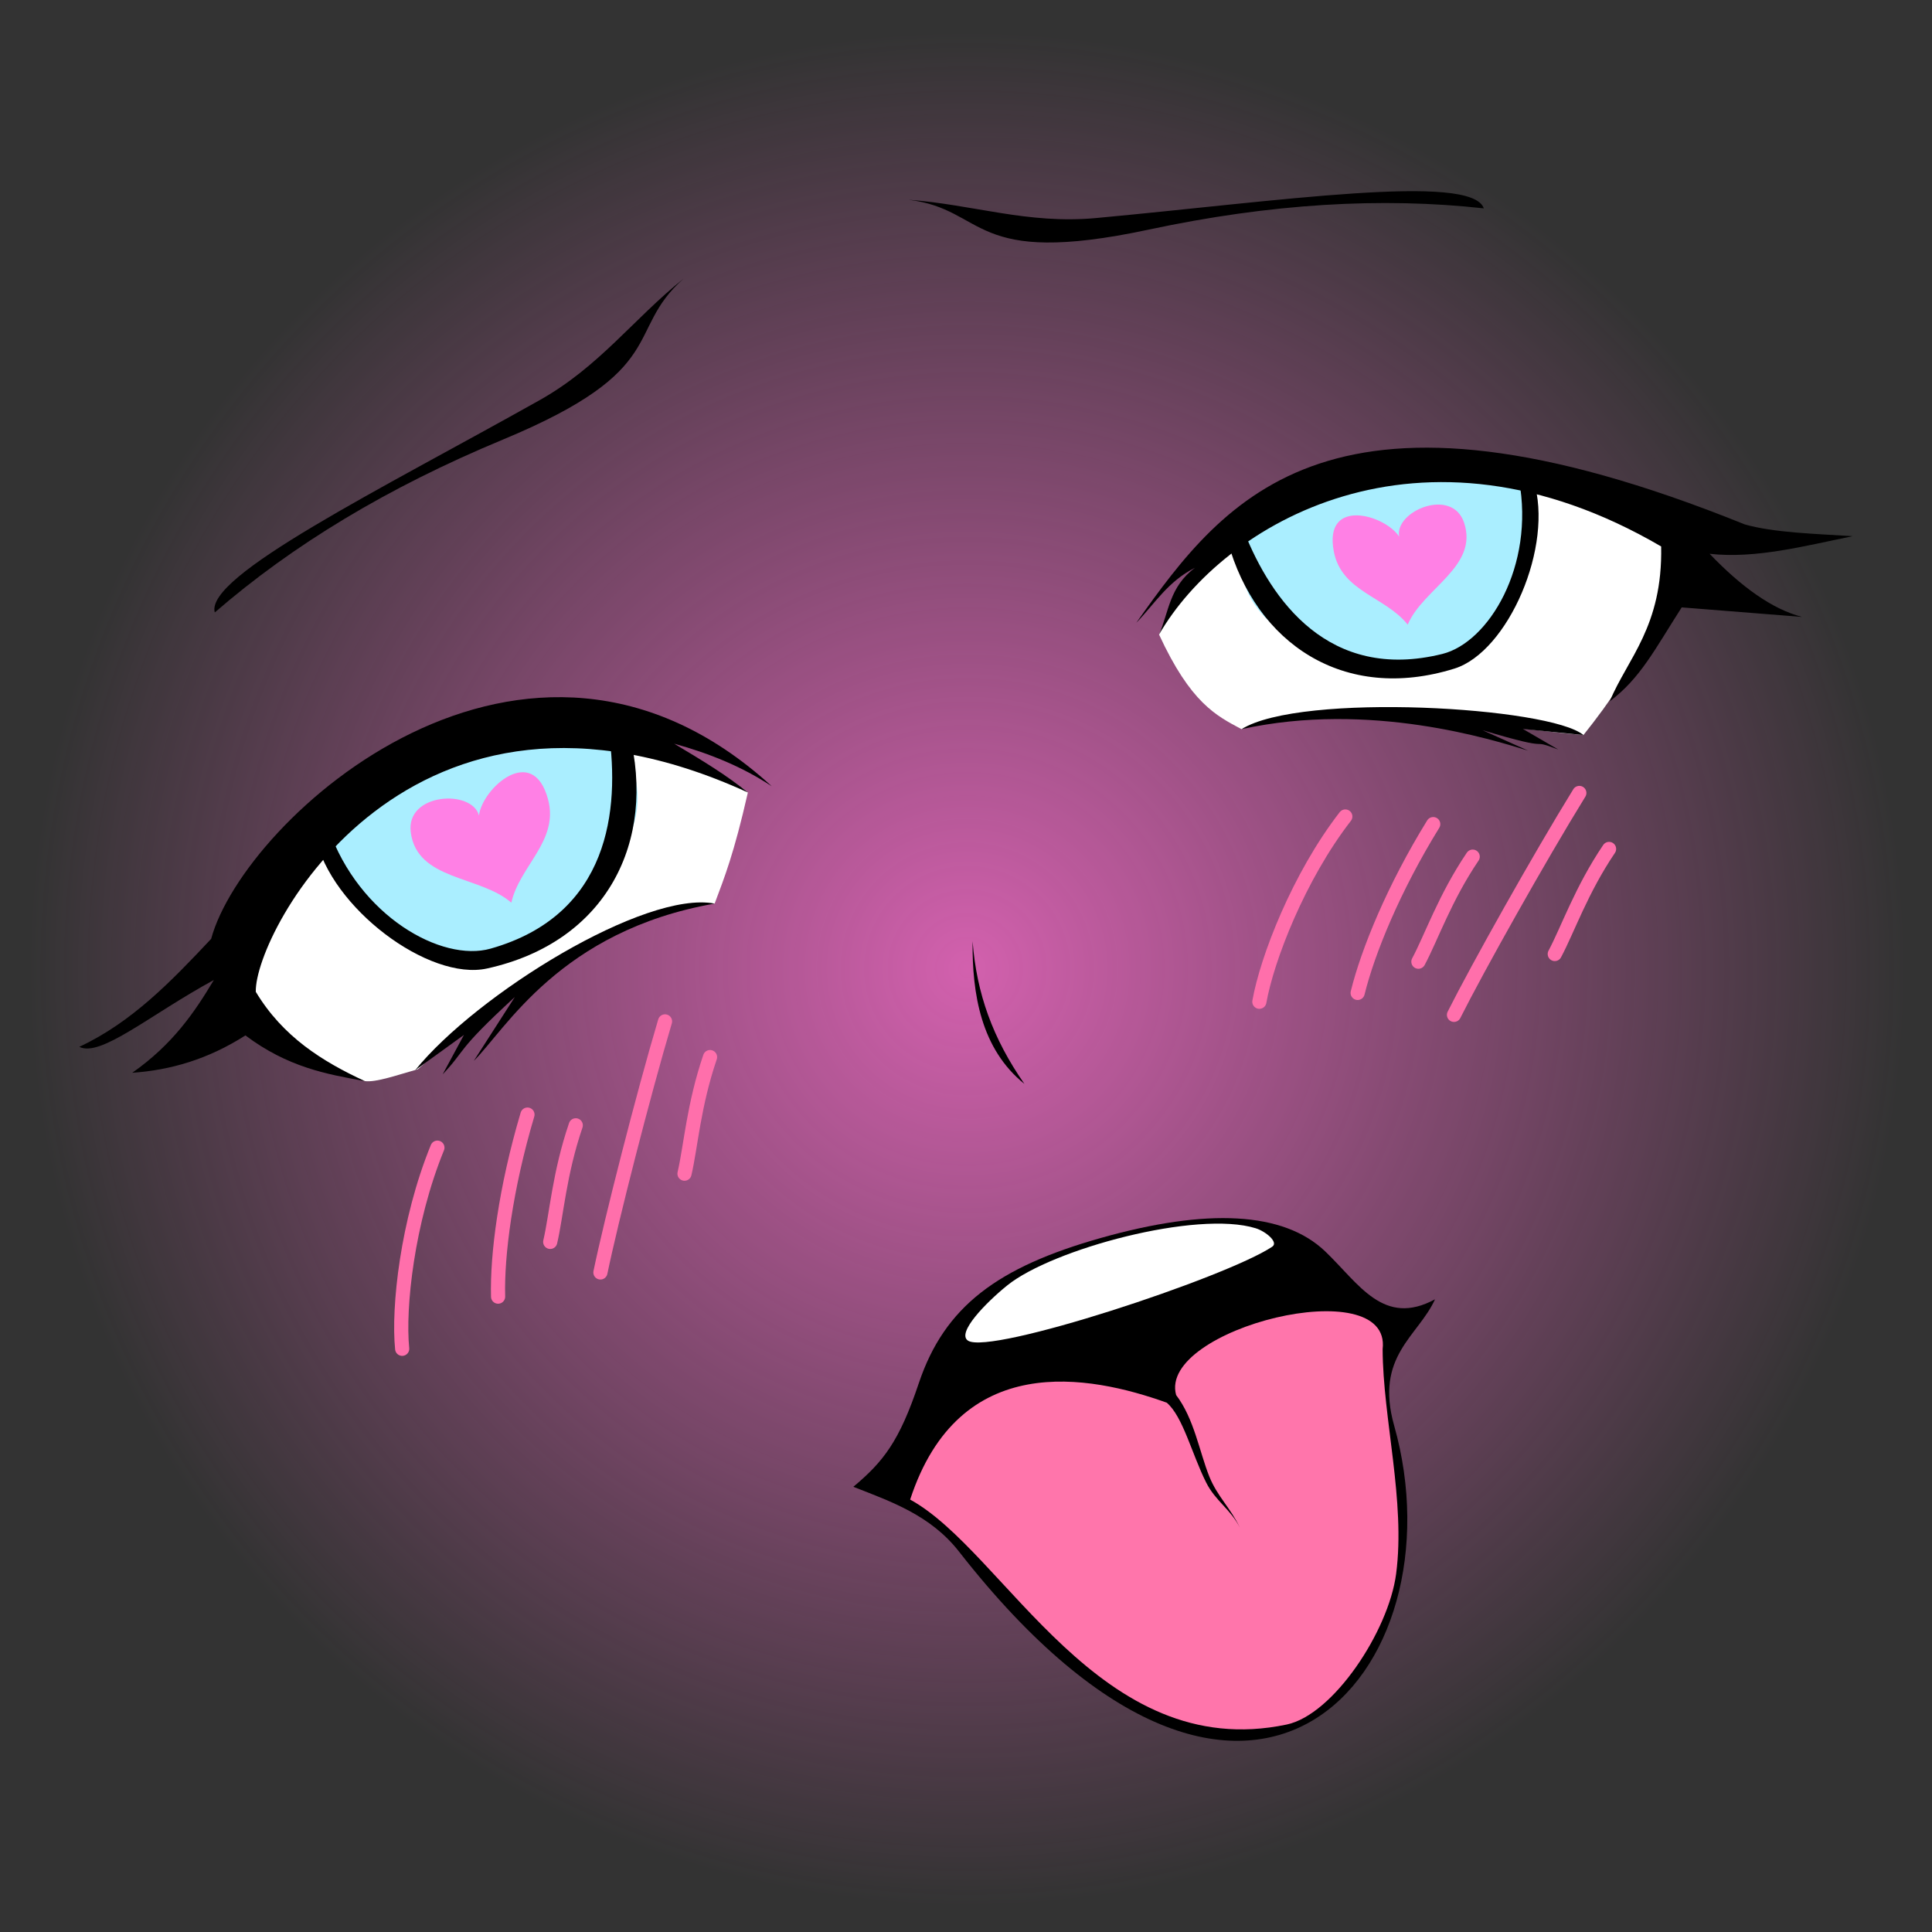 <?xml version="1.0" encoding="UTF-8"?>
<svg version="1.1" viewBox="0 0 256 256" xmlns="http://www.w3.org/2000/svg">
 <rect x="0" y="0" width="256" height="256" fill="#333333" stroke="none"/>
 <defs>
  <radialGradient id="radialGradient29060" cx="128.16" cy="128.34" r="124.36" gradientTransform="matrix(1 0 0 .999 0 .177)" gradientUnits="userSpaceOnUse">
   <stop stop-color="#ff6dd0" stop-opacity=".782" offset="0"/>
   <stop stop-color="#ff6dd0" stop-opacity="0" offset="1"/>
  </radialGradient>
 </defs>
 <ellipse cx="128.16" cy="128.34" rx="124.36" ry="124.19" fill="url(#radialGradient29060)"/>
 <path d="m153.58 84.081c4.188 9.067 7.555 10.745 10.934 12.538 15.26-5.034 26.997-0.786 45.3 0.778 7.189-8.988 12.08-18.186 13.195-27.726-32.848-11.427-58.798-11.318-69.429 14.41z" fill="#fff" stroke-opacity="0"/>
 <path d="m48.338 143.25c1.478 0.214 4.471-0.859 7.04-1.574 8.056-7.317 25.583-21.726 39.317-21.947 1.295-3.467 2.541-6.527 4.402-14.721-20.85-16.747-59.978-13.089-67.5 26.58 4.892 3.994 2.791 6.972 16.741 11.662z" fill="#fff" stroke-opacity="0"/>
 <path d="m76.281 122.68c12.189-16.042 8.362-19.884 4.075-27.107-15.298-2.704-30.857 9.623-36.738 10.752-0.838 11.944 9.653 26.458 32.663 16.355z" fill="#aef" stroke-linecap="round" stroke-linejoin="round" stroke-width=".469"/>
 <path d="m83.37 97.115c3.628 14.302-2.92 27.711-18.836 31.215-7.696 1.694-20.715-8.035-22.73-17.423-0.322-1.787 0.979-2.375 1.735-1.075 4.046 11.574 14.993 17.698 21.461 15.868 15.835-4.48 17.101-18.529 15.682-28.647z" stroke-width="1.276"/>
 <path d="m180.45 89.454c-17.484-7.455-16.143-12.394-16.006-20.32 11.272-9.368 29.781-6.535 35.127-8.357 6.268 9.402 4.454 26.205-19.122 28.677z" fill="#aef" stroke-linecap="round" stroke-linejoin="round" stroke-width=".443"/>
 <path d="m162.7 71.804c3.71 13.422 15.341 21.355 30.02 16.788 7.098-2.209 13.219-16.271 10.484-24.91-0.571-1.615-1.912-1.49-1.924-0.071 2.093 11.381-4.015 21.519-10.171 23.042-15.069 3.729-22.671-7.198-26.236-16.157z" stroke-width="1.204"/>
 <g stroke-width="1.276">
  <path d="m48.338 143.25c-5.104-0.92-10.209-1.842-15.82-6.053-4.998 3.196-9.996 4.605-14.994 4.952 5.372-3.776 8.251-8.005 10.81-12.293-8.553 4.66-14.999 10.269-17.826 8.854 6.993-3.265 12.253-8.758 17.47-14.306 4.331-15.997 41.744-49.985 74.282-20.222-3.889-2.582-8.265-4.353-12.93-5.64 3.612 2.155 7.172 4.31 9.767 6.465-44.849-20.508-65.389 18.504-65.204 26.412 3.579 5.951 8.807 9.222 14.444 11.83z"/>
  <path d="m153.58 84.081c1.313-3.012 1.35-6.307 4.766-8.851-3.609 1.823-5.341 4.771-7.782 7.295 11.873-16.782 25.965-35.133 80.637-13.034 3.849 1.087 9.214 1.235 14.298 1.556-6.386 1.289-12.828 3.019-18.967 2.334 4.208 4.389 8.307 7.347 12.256 8.365l-15.952-1.264c-3.588 5.597-5.473 9.399-9.545 12.453 2.379-5.704 7.032-9.928 6.821-20.526-32.015-18.694-58.129-2.916-66.532 11.672z"/>
  <path d="m90.569 36.927c-6.69 5.38-11.151 11.656-19.087 16.109-21.105 11.844-44.377 23.285-43.022 28.116 10.294-8.918 22.853-16.543 38.173-22.903 22.464-9.327 16.037-14.311 23.936-21.322z"/>
  <path d="m120.38 26.469c8.562 0.631 15.797 3.263 24.858 2.423 24.098-2.233 49.75-6.03 51.377-1.283-13.538-1.497-28.205-0.642-44.427 2.821-23.788 5.077-21.327-2.675-31.809-3.961z"/>
  <path d="m135.74 143.62c-5.753-4.627-6.941-11.937-6.866-18.903 0.522 6.922 2.681 12.897 6.866 18.903z"/>
  <path d="m113.07 197.01c4.013-3.36 6.104-6.055 8.673-13.719 3.409-10.17 10.434-15.395 24.167-19.266 14.012-3.95 24.168-3.504 29.707 1.811 4.47 4.289 7.711 10.016 14.527 6.331-2.23 4.916-8.014 7.515-5.414 16.721 9.171 32.467-18.925 66.269-57.645 16.721-3.792-4.852-9.038-6.645-14.014-8.599z"/>
  <path d="m55.01 141.81c8.158-10.071 30.44-23.857 39.685-22.079-20.492 3.596-27.738 16.732-31.914 20.841l5.434-8.46c-7.915 7.277-6.336 6.832-9.56 10.248l2.82-5.227z"/>
  <path d="m209.81 97.397c-4.375-3.716-37.443-5.692-45.3-0.778 17.025-3.749 33.288 1.406 37.974 2.846l-6.05-2.714c10.296 3.097 5.654 0.898 10.046 2.565l-4.693-2.728z"/>
 </g>
 <g stroke-linecap="round" stroke-linejoin="round">
  <path d="m67.755 119.61c-4.149-3.622-12.495-2.905-13.327-9.332-0.679-5.247 8.132-5.713 9.038-2.22 0.427-3.602 7.134-9.65 9.148-2.157 1.486 5.529-3.764 8.814-4.859 13.71z" fill="#ff80e5" stroke-width=".469"/>
  <path d="m186.53 82.771c2.028-4.821 9.416-7.678 7.467-13.516-1.591-4.766-9.27-1.503-8.596 1.859-1.851-2.901-10.049-5.283-8.664 1.959 1.022 5.344 6.84 5.969 9.793 9.698z" fill="#ff80e5" stroke-width=".445"/>
  <g fill="none" stroke="#ff6fab" stroke-width="1.876">
   <path d="m57.959 152.07c-3.997 9.776-5.218 21.217-4.669 26.651"/>
   <path d="m69.892 147.69c-2.909 9.776-4.043 18.688-3.891 24.122"/>
   <path d="m88.119 135.34c-2.909 9.776-7.156 26.469-8.56 33.266"/>
   <path d="m76.292 149.11c-2.188 6.418-2.55 11.879-3.385 15.447"/>
   <path d="m94.084 140.07c-2.188 6.418-2.55 11.879-3.385 15.447"/>
   <path d="m178.26 108.19c-6.18 7.972-10.382 18.862-11.388 24.545"/>
   <path d="m189.91 109.2c-5.226 8.463-8.66 16.863-10.014 22.367"/>
   <path d="m209.27 105.07c-5.226 8.463-13.518 23.24-16.609 29.403"/>
   <path d="m195.14 113.51c-3.675 5.431-5.487 10.729-7.195 13.92"/>
   <path d="m213.21 112.49c-3.675 5.431-5.487 10.729-7.195 13.92"/>
  </g>
 </g>
 <path d="m128.26 177.64c2.948 1.949 34.168-8.349 40.311-12.442 0.89-0.593-0.863-2.038-2.187-2.448-7.774-2.411-26.947 2.75-32.925 7.577-2.809 2.268-6.741 6.293-5.199 7.313z" fill="#fff"/>
 <path d="m120.6 198.7c6.49-19.837 23.706-16.526 34.005-12.836 2.152 1.853 3.312 6.785 5.221 10.583 1.228 2.444 3.234 3.531 4.463 5.969-1.236-2.604-2.985-4.129-4.042-6.756-1.32-3.283-2.006-7.661-4.403-10.809-2.453-8.806 28.604-16.524 27.362-6.08 0.03 9.168 3.054 20.162 1.787 29.778-1 7.593-8.329 18.663-14.502 19.961-24.843 5.221-37.294-22.898-49.891-29.808z" fill="#ff75ab"/>
</svg>
